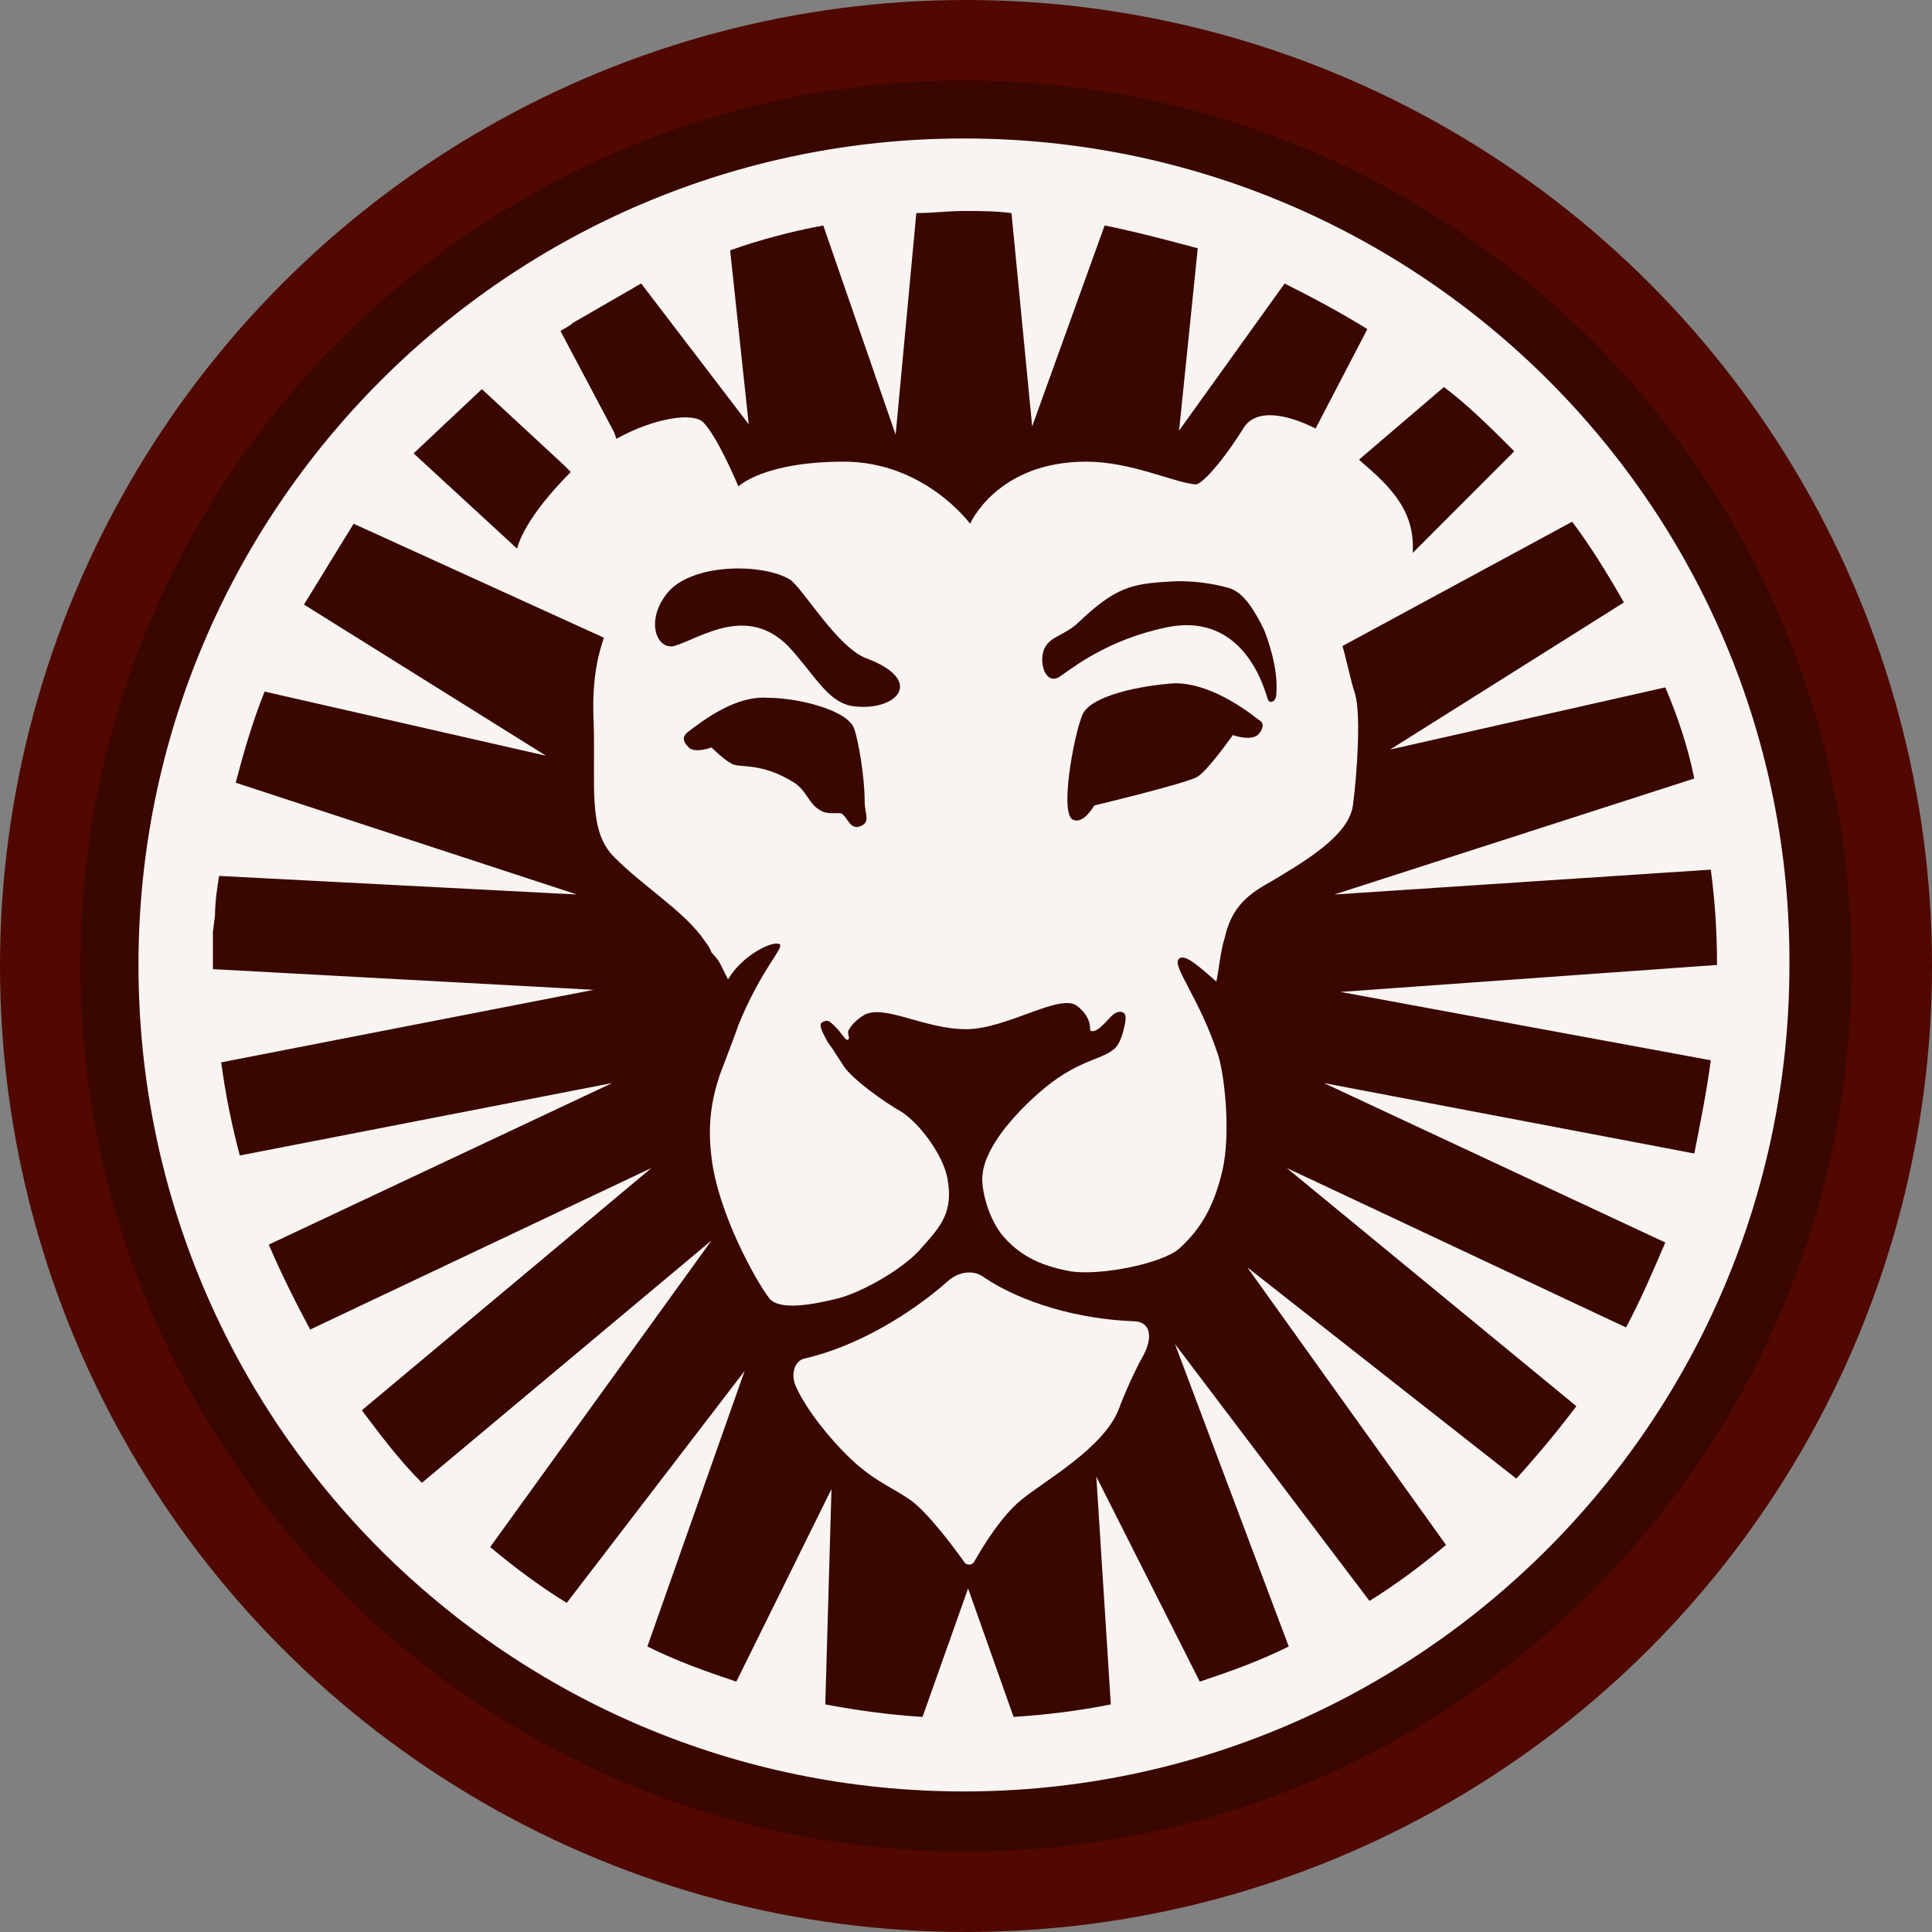 <svg width="24" height="24" xmlns="http://www.w3.org/2000/svg">
  <rect width="100%" height="100%" fill="#808080" stroke="none"/>
  <g clip-path="url(#clip0_404_20)">
    <circle cx="12" cy="12" r="12" fill="#500800" />
    <path opacity="0.27"
      d="M11.974 1C5.935 1 1 5.94 1 11.987C1 18.034 5.935 23 12 23C18.065 23 23 18.06 23 11.987C23 5.915 18.04 1 11.974 1Z"
      fill="#030303" />
    <path
      d="M12.231 15.873C12.103 15.77 11.923 15.795 11.794 15.898C11.332 16.31 10.664 16.722 9.995 16.876C9.867 16.902 9.815 17.082 9.893 17.236C10.021 17.519 10.329 17.905 10.612 18.163C10.895 18.42 11.126 18.497 11.332 18.651C11.537 18.806 11.846 19.218 11.974 19.398C12 19.449 12.077 19.449 12.103 19.398C12.206 19.218 12.437 18.832 12.694 18.626C12.977 18.394 13.722 17.982 13.902 17.494C13.979 17.288 14.107 17.005 14.21 16.825C14.339 16.567 14.262 16.413 14.082 16.413C13.388 16.387 12.694 16.181 12.231 15.873Z"
      fill="#F7F4F1" />
    <path
      d="M11.974 1.72C6.32 1.72 1.72 6.326 1.72 11.987C1.72 17.674 6.32 22.254 11.974 22.254C17.628 22.254 22.229 17.648 22.229 11.987C22.255 6.326 17.654 1.72 11.974 1.72ZM18.811 5.606L17.551 6.867V6.79C17.551 6.326 17.269 6.043 16.909 5.735L16.883 5.709L17.937 4.808C18.245 5.04 18.528 5.323 18.811 5.606ZM7.117 4.011L7.785 3.625C7.836 3.599 7.914 3.547 7.965 3.522L9.301 5.271L9.07 3.11C9.43 2.981 9.815 2.878 10.227 2.801L11.126 5.4L11.383 2.647C11.589 2.647 11.769 2.621 11.974 2.621C12.18 2.621 12.36 2.621 12.565 2.647L12.822 5.297L13.722 2.801C14.107 2.878 14.493 2.981 14.879 3.084L14.647 5.349L15.958 3.522C16.318 3.702 16.652 3.882 16.986 4.088L16.343 5.323C15.984 5.143 15.598 5.066 15.444 5.323C15.187 5.735 14.93 6.018 14.853 6.018C14.57 5.992 14.056 5.735 13.491 5.735C12.386 5.735 12.051 6.506 12.051 6.506C12.051 6.506 11.486 5.735 10.484 5.735C9.481 5.735 9.173 6.043 9.173 6.043C9.173 6.043 8.916 5.426 8.736 5.246C8.607 5.117 8.119 5.194 7.657 5.451L7.631 5.374L6.963 4.113C6.988 4.088 7.065 4.062 7.117 4.011ZM14.493 7.793C13.748 7.947 13.311 8.308 13.156 8.411C12.977 8.513 12.899 8.205 12.977 8.05C13.054 7.896 13.234 7.896 13.414 7.716C13.85 7.304 14.056 7.253 14.493 7.227C14.801 7.201 15.084 7.253 15.264 7.304C15.444 7.356 15.572 7.561 15.701 7.819C15.752 7.947 15.881 8.308 15.855 8.616C15.855 8.719 15.778 8.745 15.752 8.694C15.727 8.642 15.495 7.587 14.493 7.793ZM15.624 9.131C15.521 9.208 15.315 9.131 15.315 9.131C15.315 9.131 15.007 9.568 14.879 9.646C14.776 9.723 13.593 10.006 13.593 10.006C13.593 10.006 13.465 10.237 13.336 10.186C13.156 10.134 13.336 9.157 13.439 8.899C13.516 8.642 14.185 8.513 14.596 8.488C15.007 8.488 15.418 8.771 15.649 8.951C15.701 8.977 15.701 9.054 15.624 9.131ZM10.586 8.771C10.278 8.719 10.124 8.385 9.79 8.025C9.276 7.51 8.71 7.922 8.376 8.025C8.145 8.076 8.016 7.69 8.299 7.356C8.607 6.995 9.481 6.995 9.815 7.201C9.97 7.304 10.406 8.05 10.766 8.179C11.512 8.462 11.126 8.848 10.586 8.771ZM10.689 10.263C10.561 10.315 10.535 10.16 10.458 10.109C10.432 10.083 10.278 10.134 10.175 10.057C10.047 9.98 10.021 9.826 9.867 9.723C9.456 9.466 9.199 9.543 9.096 9.491C8.993 9.44 8.839 9.285 8.839 9.285C8.839 9.285 8.633 9.363 8.556 9.285C8.479 9.208 8.479 9.157 8.53 9.105C8.762 8.925 9.147 8.642 9.533 8.668C9.918 8.668 10.535 8.822 10.612 9.054C10.664 9.208 10.741 9.646 10.741 9.954C10.741 10.109 10.818 10.212 10.689 10.263ZM5.986 4.834L7.014 5.786L7.091 5.863C6.783 6.172 6.5 6.532 6.423 6.815L5.138 5.632L5.986 4.834ZM21.252 13.171C21.201 13.557 21.124 13.943 21.047 14.329L16.446 13.454L20.687 15.435C20.533 15.795 20.378 16.156 20.199 16.49L15.984 14.509L19.582 17.468C19.35 17.777 19.093 18.085 18.836 18.368L15.495 15.744L17.963 19.192C17.654 19.449 17.346 19.681 17.012 19.887L14.596 16.696L16.009 20.453C15.649 20.633 15.29 20.761 14.904 20.89L13.619 18.343L13.799 21.173C13.414 21.25 13.002 21.302 12.591 21.328L12.026 19.732L11.46 21.328C11.049 21.302 10.664 21.25 10.252 21.173L10.329 18.497L9.147 20.89C8.762 20.761 8.402 20.633 8.042 20.453L9.25 17.03L7.04 19.912C6.706 19.706 6.397 19.475 6.089 19.218L8.839 15.409L5.241 18.42C4.958 18.137 4.727 17.828 4.495 17.519L8.093 14.509L3.853 16.516C3.673 16.181 3.493 15.821 3.339 15.461L7.605 13.454L2.979 14.354C2.876 13.968 2.799 13.582 2.748 13.197L7.374 12.296L2.645 12.039V11.575L2.671 11.37C2.671 11.215 2.696 11.035 2.722 10.881L7.168 11.112L2.928 9.723C3.03 9.337 3.133 8.977 3.287 8.591L6.783 9.388L3.776 7.51L4.393 6.506L7.502 7.922C7.451 8.076 7.348 8.385 7.374 8.951C7.4 9.774 7.297 10.315 7.631 10.649C7.991 11.009 8.453 11.292 8.71 11.627C8.762 11.704 8.813 11.756 8.839 11.833C8.916 11.91 8.942 11.961 8.967 12.013L9.044 12.167C9.224 11.858 9.61 11.678 9.687 11.73C9.738 11.781 9.456 12.039 9.173 12.733C9.121 12.888 9.019 13.145 8.942 13.351C8.839 13.66 8.787 13.968 8.839 14.38C8.916 15.049 9.378 15.898 9.558 16.13C9.687 16.284 10.098 16.207 10.406 16.13C10.715 16.053 11.255 15.744 11.46 15.487C11.692 15.229 11.846 15.049 11.769 14.637C11.717 14.354 11.435 13.968 11.203 13.814C10.972 13.685 10.586 13.402 10.484 13.248C10.432 13.171 10.355 13.042 10.278 12.939C10.227 12.836 10.175 12.759 10.201 12.708C10.278 12.656 10.304 12.682 10.381 12.759C10.458 12.836 10.509 12.939 10.535 12.914C10.561 12.888 10.535 12.888 10.535 12.81C10.561 12.759 10.612 12.682 10.741 12.605C10.998 12.476 11.486 12.785 12 12.785C12.514 12.785 13.182 12.322 13.388 12.502C13.516 12.605 13.542 12.708 13.542 12.785C13.542 12.785 13.542 12.81 13.568 12.81C13.645 12.81 13.722 12.708 13.799 12.63C13.85 12.579 13.902 12.553 13.953 12.579C14.005 12.605 13.979 12.708 13.953 12.81C13.928 12.914 13.876 13.016 13.825 13.042C13.671 13.171 13.362 13.171 12.899 13.582C12.463 13.968 12.231 14.329 12.206 14.586C12.18 14.766 12.283 15.152 12.463 15.358C12.643 15.564 12.874 15.718 13.311 15.795C13.696 15.847 14.442 15.692 14.647 15.512C14.93 15.255 15.084 14.972 15.187 14.534C15.29 14.071 15.213 13.377 15.136 13.119C14.904 12.399 14.544 11.987 14.647 11.91C14.724 11.833 14.956 12.064 15.11 12.193C15.136 12.09 15.161 11.807 15.213 11.653C15.29 11.318 15.444 11.138 15.778 10.958C16.163 10.726 16.755 10.392 16.806 10.006C16.858 9.62 16.909 8.874 16.832 8.616C16.78 8.462 16.729 8.205 16.677 8.025L19.53 6.481C19.762 6.79 19.967 7.124 20.173 7.484L17.269 9.311L20.687 8.539C20.841 8.899 20.97 9.285 21.047 9.671L16.575 11.112L21.252 10.803C21.304 11.19 21.329 11.575 21.329 11.961V11.987L16.652 12.322L21.252 13.171Z"
      fill="#F7F4F1" />
  </g>
  <defs>
    <clipPath id="clip0_404_20">
      <rect width="24" height="24" fill="white" />
    </clipPath>
  </defs>
</svg>